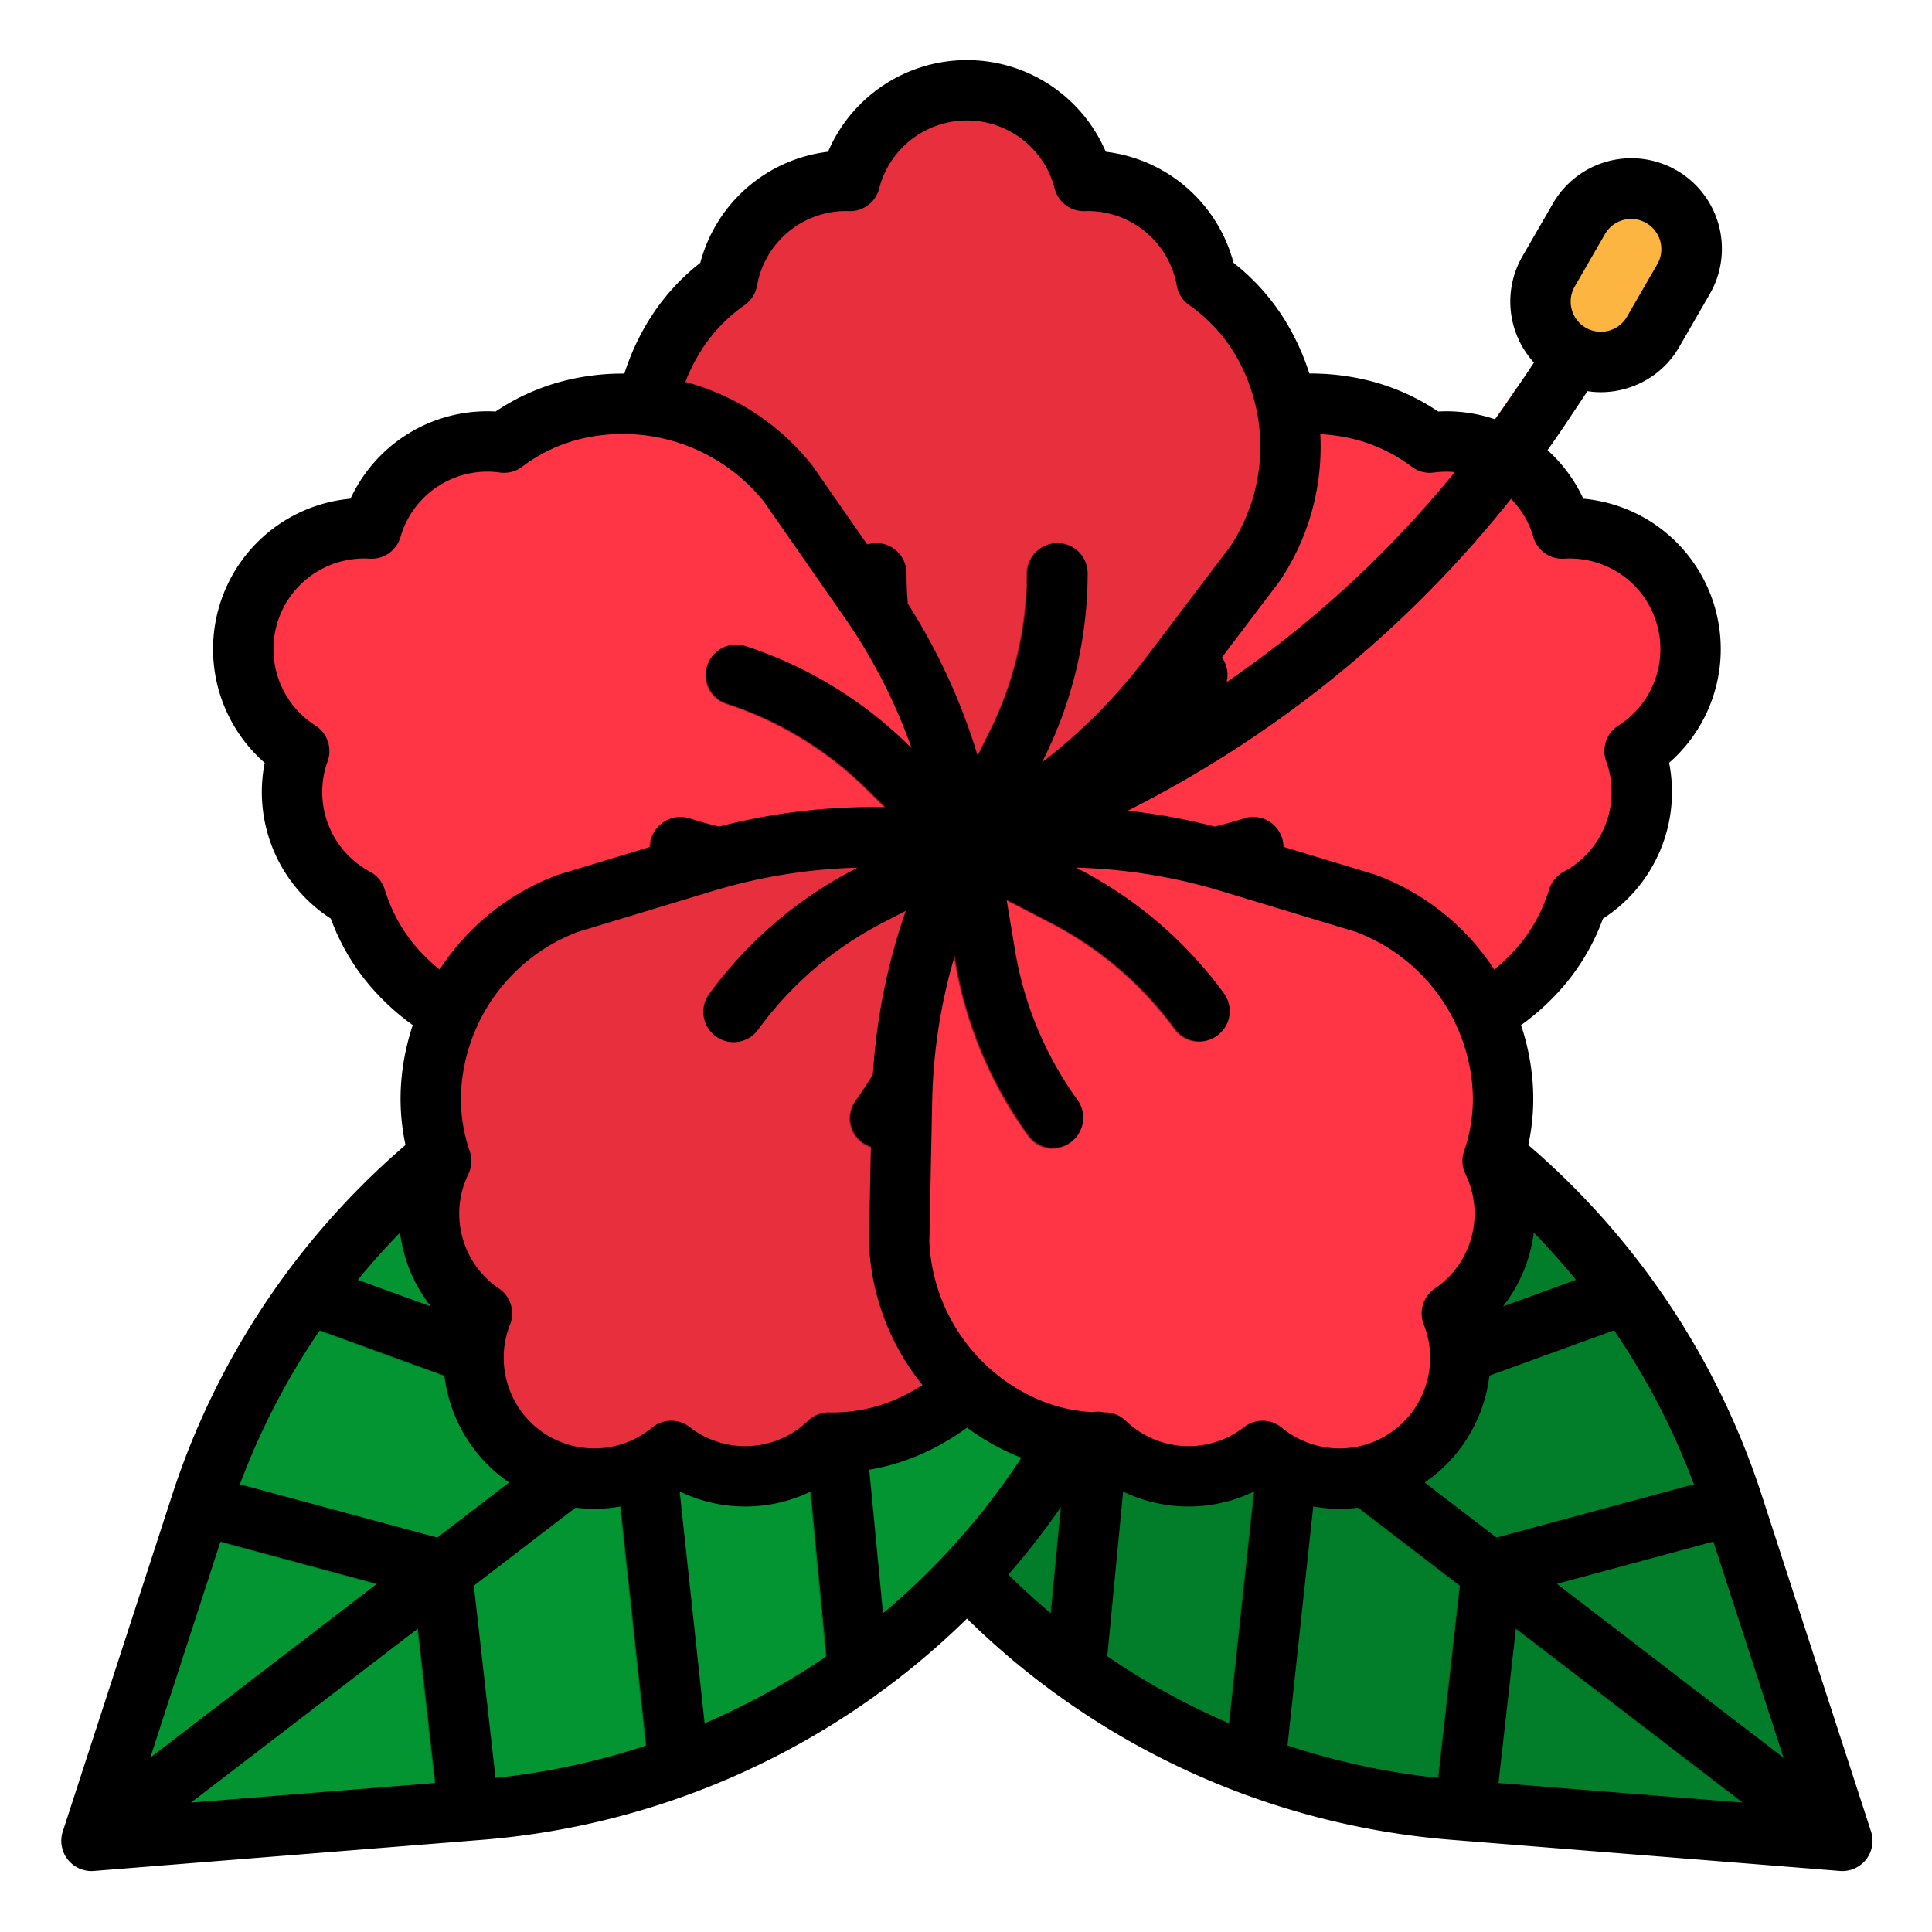 <svg height="512" viewBox="0 0 512 512" width="512" xmlns="http://www.w3.org/2000/svg"><g id="filled_outline" data-name="filled outline"><g fill="#027e2a"><path d="m488 488-28.932-89.021a198.744 198.744 0 0 0 -68.059-96.271l-3.94-3.022a198.743 198.743 0 0 0 -138.354-40.279l-52.715 4.634 9.192 52.118a198.744 198.744 0 0 0 74.771 123.182 198.737 198.737 0 0 0 105.075 40.407z"/><path d="m299.96 368.76-7.61 79.34q-6.345-4.125-12.39-8.76c-.89-.68-1.78-1.37-2.65-2.07l6.72-70.03a8 8 0 0 1 15.93 1.52z"/><path d="m488 488-14.68-1.18-71.84-55.09-5.51 48.9-10.94-.88c-1.67-.13-3.34-.29-5-.47l6.63-58.92-38-29.15-8.56 79.64q-5.31-1.71-10.52-3.71c-1.66-.64-3.32-1.3-4.96-1.99l8.82-82.01a7.673 7.673 0 0 1 .48-1.97 7.9 7.9 0 0 1 -1.4-2.33l-134.46-103.14-2.06-11.66 11.79-1.04 134.93 103.5 82.67-30.06c3.47 4.34 6.76 8.83 9.83 13.45l-77.44 28.15 38.56 29.58 60.09-16.22q1.4 3.75 2.64 7.58l2.48 7.62-49.22 13.28 71.3 54.69z"/></g><path d="m299.96 368.76-7.61 79.34q-6.345-4.125-12.39-8.76c-.89-.68-1.78-1.37-2.65-2.07l6.72-70.03a8 8 0 0 1 15.93 1.52z" fill="#026a23"/><path d="m488 488-14.68-1.18-71.84-55.09-5.51 48.9-10.94-.88c-1.67-.13-3.34-.29-5-.47l6.63-58.92-38-29.15-8.56 79.64q-5.31-1.71-10.52-3.71c-1.66-.64-3.32-1.3-4.96-1.99l8.82-82.01a7.673 7.673 0 0 1 .48-1.97 7.9 7.9 0 0 1 -1.4-2.33l-134.46-103.14-2.06-11.66 11.79-1.04 134.93 103.5 82.67-30.06c3.47 4.34 6.76 8.83 9.83 13.45l-77.44 28.15 38.56 29.58 60.09-16.22q1.4 3.75 2.64 7.58l2.48 7.62-49.22 13.28 71.3 54.69z" fill="#026a23"/><g fill="#029532"><path d="m24 488 28.932-89.021a198.744 198.744 0 0 1 68.059-96.271l3.94-3.022a198.743 198.743 0 0 1 138.354-40.279l52.715 4.634-9.192 52.118a198.744 198.744 0 0 1 -74.771 123.182 198.737 198.737 0 0 1 -105.075 40.407z"/><path d="m234.69 437.27c-.87.7-1.76 1.39-2.65 2.07q-6.045 4.635-12.39 8.76l-7.61-79.34a8 8 0 0 1 15.93-1.52z"/><path d="m179.48 378.84a8.034 8.034 0 0 1 -1.4 2.33 7.673 7.673 0 0 1 .48 1.97l8.82 82.01c-1.64.69-3.3 1.35-4.96 1.99q-5.205 2.01-10.52 3.71l-8.56-79.64-38 29.15 6.63 58.92c-1.66.18-3.33.34-5 .47l-10.94.88-5.51-48.9-71.84 55.09-14.68 1.18 4.37-13.43 71.3-54.69-49.22-13.28 2.48-7.62q1.245-3.825 2.64-7.58l60.09 16.22 38.56-29.58-77.44-28.15c3.07-4.62 6.36-9.11 9.83-13.45l82.67 30.06 134.93-103.5 11.79 1.04-2.06 11.66z"/></g><path d="m234.69 437.27c-.87.7-1.76 1.39-2.65 2.07q-6.045 4.635-12.39 8.76l-7.61-79.34a8 8 0 0 1 15.93-1.52z" fill="#027226"/><path d="m320.87 270.39-6.93 5.31-134.46 103.14a8.034 8.034 0 0 1 -1.4 2.33 7.673 7.673 0 0 1 .48 1.97l8.82 82.01c-1.64.69-3.3 1.35-4.96 1.99q-5.205 2.01-10.52 3.71l-8.56-79.64-38 29.15 6.63 58.92c-1.66.18-3.33.34-5 .47l-10.94.88-5.51-48.9-71.84 55.09-14.68 1.18 4.37-13.43 71.3-54.69-49.22-13.28 2.48-7.62q1.245-3.825 2.64-7.58l60.09 16.22 38.56-29.58-77.44-28.15c3.07-4.62 6.36-9.11 9.83-13.45l82.67 30.06 134.93-103.5 6.93-5.31a8 8 0 0 1 9.73 12.7z" fill="#027226"/><path d="m407.743 256.629a50.486 50.486 0 0 0 10.186-18.4 32 32 0 0 0 15.345-38.1c-.1-.32-.221-.631-.333-.945a32.01 32.01 0 0 0 -19.158-58.962c-.093-.32-.182-.641-.286-.961a32 32 0 0 0 -34.811-21.806 50.509 50.509 0 0 0 -19.053-8.9 55.762 55.762 0 0 0 -56.264 19.773l-21.6 31.012a153.222 153.222 0 0 0 -25.769 64.743 153.214 153.214 0 0 0 58.9 37.225l35.7 12.4a55.761 55.761 0 0 0 57.143-17.079z" fill="#ff3444"/><path d="m300.394 237.623a109.065 109.065 0 0 1 -16.25-1.211l-29.335-4.418a8 8 0 0 1 -4.423-13.61l21.135-20.817a110.231 110.231 0 0 1 43.066-26.167 8 8 0 0 1 4.945 15.217 94.122 94.122 0 0 0 -36.783 22.349l-9.736 9.589 13.513 2.035a94.161 94.161 0 0 0 42.894-3.539 8 8 0 0 1 4.945 15.217 110.223 110.223 0 0 1 -33.971 5.355z" fill="#961b20"/><path d="m333.844 89.824a50.5 50.5 0 0 0 -14.344-15.372 32 32 0 0 0 -31.5-26.369c-.336 0-.669.015-1 .025a32.01 32.01 0 0 0 -62 0c-.333-.01-.666-.025-1-.025a32 32 0 0 0 -31.5 26.369 50.5 50.5 0 0 0 -14.348 15.372 55.764 55.764 0 0 0 1.419 59.62l22.829 30.122a153.217 153.217 0 0 0 53.6 44.517 153.217 153.217 0 0 0 53.605-44.517l22.821-30.122a55.761 55.761 0 0 0 1.418-59.62z" fill="#e82f3e"/><path d="m256 232.083a8 8 0 0 1 -7.155-4.422l-13.267-26.533a110.221 110.221 0 0 1 -11.578-49.045 8 8 0 1 1 16 0 94.145 94.145 0 0 0 9.889 41.89l6.111 12.221 6.112-12.223a94.139 94.139 0 0 0 9.888-41.888 8 8 0 1 1 16 0 110.211 110.211 0 0 1 -11.578 49.044l-13.267 26.534a8 8 0 0 1 -7.155 4.422z" fill="#961b20"/><path d="m152.367 108.56a50.509 50.509 0 0 0 -19.053 8.9 32 32 0 0 0 -34.814 21.802c-.1.32-.193.641-.286.961a32.01 32.01 0 0 0 -19.158 58.962c-.112.314-.23.625-.333.945a32 32 0 0 0 15.345 38.1 50.486 50.486 0 0 0 10.186 18.4 55.761 55.761 0 0 0 57.146 17.07l35.7-12.4a153.214 153.214 0 0 0 58.9-37.217 153.222 153.222 0 0 0 -25.773-64.738l-21.6-31.012a55.762 55.762 0 0 0 -56.26-19.773z" fill="#ff3444"/><path d="m211.606 237.623a110.193 110.193 0 0 1 -33.971-5.355 8 8 0 0 1 4.945-15.217 94.148 94.148 0 0 0 42.894 3.539l13.513-2.035-9.736-9.589a94.136 94.136 0 0 0 -36.783-22.349 8 8 0 0 1 4.945-15.217 110.233 110.233 0 0 1 43.066 26.167l21.135 20.817a8 8 0 0 1 -4.423 13.61l-29.335 4.418a109.2 109.2 0 0 1 -16.25 1.211z" fill="#961b20"/><path d="m114.107 286.945a50.5 50.5 0 0 0 2.573 20.87 32 32 0 0 0 9.981 39.846c.272.2.55.381.826.568a32.01 32.01 0 0 0 50.155 36.441c.264.2.524.412.8.609a32 32 0 0 0 40.981-2.82 50.519 50.519 0 0 0 20.643-4 55.761 55.761 0 0 0 33.9-49.068l-.757-37.783a153.228 153.228 0 0 0 -17.209-67.525 153.214 153.214 0 0 0 -69.534 4.507l-36.166 10.955a55.762 55.762 0 0 0 -36.193 47.4z" fill="#e82f3e"/><path d="m233.09 304.44a8 8 0 0 1 -6.466-12.7 94.171 94.171 0 0 0 16.622-39.7l2.239-13.481-12.128 6.3a94.154 94.154 0 0 0 -32.622 28.076 8 8 0 0 1 -12.944-9.4 110.251 110.251 0 0 1 38.194-32.873l26.329-13.668a8 8 0 0 1 11.578 8.413l-4.863 29.264a110.253 110.253 0 0 1 -19.461 46.483 7.993 7.993 0 0 1 -6.478 3.286z" fill="#961b20"/><path d="m271.938 378.457a50.519 50.519 0 0 0 20.643 4 32 32 0 0 0 40.981 2.82c.272-.2.532-.4.8-.609a32.01 32.01 0 0 0 50.155-36.441c.276-.187.554-.37.826-.568a32 32 0 0 0 9.981-39.846 50.5 50.5 0 0 0 2.573-20.87 55.762 55.762 0 0 0 -36.192-47.4l-36.171-10.953a153.214 153.214 0 0 0 -69.534-4.507 153.228 153.228 0 0 0 -17.2 67.523l-.757 37.783a55.761 55.761 0 0 0 33.895 49.068z" fill="#ff3444"/><path d="m278.911 304.44a7.992 7.992 0 0 1 -6.479-3.3 110.226 110.226 0 0 1 -19.46-46.483l-4.864-29.257a8 8 0 0 1 11.578-8.413l26.329 13.668a110.251 110.251 0 0 1 38.194 32.873 8 8 0 0 1 -12.944 9.4 94.154 94.154 0 0 0 -32.622-28.076l-12.128-6.3 2.24 13.481a94.151 94.151 0 0 0 16.621 39.7 8 8 0 0 1 -6.465 12.7z" fill="#961b20"/><path d="m256 232.085a8 8 0 0 1 -2.529-15.592 288.305 288.305 0 0 0 148.005-113.045l11.209-15.366c2.452-3.676 4.076-1.1 7.753 1.345s8.749 1.3 6.3 4.972l-11.948 17.924a304.392 304.392 0 0 1 -156.26 119.35 8.015 8.015 0 0 1 -2.53.412z" fill="#961b20"/><rect fill="#fbb540" height="48" rx="16" transform="matrix(.866 .5 -.5 .866 93.918 -204.201)" width="32" x="412.003" y="49.152"/><path d="m495.85 485.373-28.932-89.021a206.347 206.347 0 0 0 -61.9-92.915 57.951 57.951 0 0 0 1.088-17.349 63.132 63.132 0 0 0 -3.01-14.425 63.8 63.8 0 0 0 10.926-9.937 58.029 58.029 0 0 0 10.778-18.273 39.926 39.926 0 0 0 17.533-41.3 40.021 40.021 0 0 0 -22.742-69.993 39.833 39.833 0 0 0 -9.483-12.869c1.669-2.353 3.317-4.721 4.919-7.124l5.668-8.5a23.638 23.638 0 0 0 3.507.271 24.137 24.137 0 0 0 6.251-.828 23.84 23.84 0 0 0 14.572-11.183l8-13.856a24 24 0 1 0 -41.568-24l-8 13.856a24 24 0 0 0 3.056 28.173l-4.8 7.194c-1.768 2.652-3.592 5.263-5.446 7.851a39.842 39.842 0 0 0 -15.137-2.09 58.017 58.017 0 0 0 -19.464-8.444 63.739 63.739 0 0 0 -14.681-1.621 63.127 63.127 0 0 0 -6.043-13.435 58.01 58.01 0 0 0 -14.042-15.905 39.923 39.923 0 0 0 -33.86-29.437 40.022 40.022 0 0 0 -73.6 0 39.924 39.924 0 0 0 -33.856 29.437 58.021 58.021 0 0 0 -14.047 15.9 63.7 63.7 0 0 0 -6.072 13.459 63.056 63.056 0 0 0 -14.651 1.6 58.018 58.018 0 0 0 -19.466 8.444 39.926 39.926 0 0 0 -38.459 23.107 40.021 40.021 0 0 0 -22.742 69.993 39.922 39.922 0 0 0 17.533 41.3 58.01 58.01 0 0 0 10.784 18.274 63.744 63.744 0 0 0 10.925 9.935 63.141 63.141 0 0 0 -3.01 14.426 57.951 57.951 0 0 0 1.088 17.349 206.32 206.32 0 0 0 -61.9 92.915l-28.934 89.021a8 8 0 0 0 7.607 10.472c.213 0 .427-.009.64-.025l102.966-8.252a207.005 207.005 0 0 0 128.41-58.624 206.522 206.522 0 0 0 128.38 58.624l102.964 8.252c.215.016.427.025.64.025a8 8 0 0 0 7.608-10.472zm-78.534-409.448 8-13.856a8 8 0 1 1 13.856 8l-8 13.856a8 8 0 0 1 -10.927 2.929 8.008 8.008 0 0 1 -2.929-10.929zm-76.106 386.651 6.815-63.351a39.02 39.02 0 0 0 11.934.313l26.947 20.667-5.742 50.966a190.692 190.692 0 0 1 -39.954-8.595zm-47.757-23.659 4.188-43.634a39.911 39.911 0 0 0 34.758-.048c-.048.24-.089.482-.116.729l-6.534 60.741a190.46 190.46 0 0 1 -32.296-17.788zm-106.72 17.789-6.533-60.742c-.026-.247-.067-.49-.116-.73a39.924 39.924 0 0 0 34.759.048l4.187 43.635a190.5 190.5 0 0 1 -32.297 17.789zm-55.414 14.465-5.742-50.966 26.946-20.667a39.027 39.027 0 0 0 11.935-.313l6.815 63.351a190.706 190.706 0 0 1 -39.954 8.595zm-46.57-118.63 33.03 12.011a39.963 39.963 0 0 0 16.2 27.653c.314.227.632.444.95.661l-19.034 14.6-52.312-14.118a190.45 190.45 0 0 1 21.166-40.807zm29.407-6.332-19.338-7.032c3.549-4.316 7.272-8.5 11.2-12.5a39.943 39.943 0 0 0 8.138 19.532zm1.213 126.307-64.764 5.191 60.151-46.135zm104.431-98.211a7.921 7.921 0 0 0 -5.688 2.237 23.948 23.948 0 0 1 -30.732 2.107c-.128-.094-.251-.191-.376-.288l-.22-.172a8 8 0 0 0 -10 .163 24.006 24.006 0 0 1 -39.283-19.1c.008-.147 0-.294 0-.441a23.92 23.92 0 0 1 1.664-7.789 8 8 0 0 0 -2.941-9.563l-.209-.141c-.139-.1-.28-.188-.411-.283a23.947 23.947 0 0 1 -7.489-29.876 8 8 0 0 0 .369-6.1 42.249 42.249 0 0 1 -2.167-17.563 47.972 47.972 0 0 1 30.783-40.522l35.926-10.883a145.694 145.694 0 0 1 38.273-6.152l-1.073.557a110.23 110.23 0 0 0 -38.194 32.873 8 8 0 1 0 12.945 9.4 94.142 94.142 0 0 1 32.623-28.069l6.453-3.35a162.4 162.4 0 0 0 -8.733 43.5c-1.387 2.3-2.877 4.565-4.453 6.735a7.981 7.981 0 0 0 3.925 12.278l-.5 25.213v.482a63.858 63.858 0 0 0 14.184 37.5 47.774 47.774 0 0 1 -7.3 3.881 41.944 41.944 0 0 1 -17.376 3.366zm26.49-45.162.752-37.531a145.641 145.641 0 0 1 5.972-38.325l.2 1.217a110.22 110.22 0 0 0 19.46 46.483 8 8 0 0 0 12.945-9.4 94.149 94.149 0 0 1 -16.619-39.706l-2.24-13.481 12.128 6.3a94.145 94.145 0 0 1 32.622 28.076 8 8 0 0 0 12.944-9.4 110.221 110.221 0 0 0 -38.198-32.876l-1.094-.568a145.725 145.725 0 0 1 38.294 6.163l35.927 10.883a47.976 47.976 0 0 1 30.782 40.519 42.233 42.233 0 0 1 -2.165 17.559 8 8 0 0 0 .369 6.1 23.946 23.946 0 0 1 -7.483 29.873c-.137.1-.277.191-.416.286l-.21.141a8 8 0 0 0 -2.94 9.563 24.01 24.01 0 0 1 -37.62 27.333 8 8 0 0 0 -10-.163l-.22.172c-.125.1-.248.194-.381.291a23.948 23.948 0 0 1 -30.729-2.11 7.923 7.923 0 0 0 -5.687-2.237c-.039 0-.077 0-.115 0a7.6 7.6 0 0 0 -3.041-.066 41.921 41.921 0 0 1 -14.219-3.3 47.973 47.973 0 0 1 -29.021-41.796zm202.61 64.205-52.315 14.117-19.035-14.6c.318-.218.637-.434.951-.661a39.968 39.968 0 0 0 16.2-27.653l33.027-12.01a190.455 190.455 0 0 1 21.172 40.807zm-50.572-47.14a39.94 39.94 0 0 0 8.136-19.533c3.93 4 7.651 8.186 11.2 12.5zm3.4 85.364 60.152 46.135-64.764-5.191zm70.946 34.249-60.1-46.1 41.482-11.194zm-66.545-324.246c.051.159.1.319.142.479l.07.245a8 8 0 0 0 8.187 5.754 24.009 24.009 0 0 1 14.372 44.221 8 8 0 0 0 -3.242 9.467l.084.232c.058.159.117.318.168.475a23.947 23.947 0 0 1 -11.5 28.572 8 8 0 0 0 -3.885 4.718 42.268 42.268 0 0 1 -8.569 15.484 47.875 47.875 0 0 1 -5.963 5.72 63.859 63.859 0 0 0 -31.269-25.055q-.227-.083-.457-.153l-24.127-7.308a8.006 8.006 0 0 0 -10.473-7.53c-2.549.828-5.16 1.546-7.781 2.155a161.416 161.416 0 0 0 -23.049-4.207 305.187 305.187 0 0 0 101.602-82.644 23.968 23.968 0 0 1 5.69 9.375zm-48.049-25.375a42.252 42.252 0 0 1 16.034 7.489 8 8 0 0 0 5.917 1.534 23.9 23.9 0 0 1 5.554-.108 288.746 288.746 0 0 1 -60.53 55.676 7.976 7.976 0 0 0 -1.235-6.578l15.224-20.094c.1-.128.19-.26.279-.394a63.858 63.858 0 0 0 10.569-38.67 47.666 47.666 0 0 1 8.188 1.145zm-172.824-22.414a42.268 42.268 0 0 1 12.08-12.937 8 8 0 0 0 3.286-5.152 23.948 23.948 0 0 1 23.619-19.769c.154 0 .306.007.457.012l.311.01a7.954 7.954 0 0 0 7.983-6.008 24.01 24.01 0 0 1 46.5 0 7.962 7.962 0 0 0 7.984 6.008l.31-.01c.152 0 .3-.012.457-.012a23.946 23.946 0 0 1 23.617 19.772 8 8 0 0 0 3.287 5.152 42.265 42.265 0 0 1 12.079 12.937 47.974 47.974 0 0 1 -1.087 50.873l-22.669 29.919a145.673 145.673 0 0 1 -27.347 27.472l.541-1.081a110.223 110.223 0 0 0 11.577-49.044 8 8 0 0 0 -16 0 94.139 94.139 0 0 1 -9.888 41.888l-3.252 6.5a162.348 162.348 0 0 0 -18.548-40.395c0-.189 0-.378-.017-.569-.2-2.463-.295-4.962-.295-7.428a8 8 0 0 0 -10.4-7.633l-14.406-20.688c-.092-.133-.188-.262-.288-.389a63.876 63.876 0 0 0 -33.515-22 47.742 47.742 0 0 1 3.624-7.428zm-74.724 157.436a42.239 42.239 0 0 1 -8.569-15.484 8 8 0 0 0 -3.886-4.718 23.947 23.947 0 0 1 -11.5-28.567c.053-.162.112-.321.169-.48l.084-.232a8 8 0 0 0 -3.241-9.467 24.009 24.009 0 0 1 14.368-44.221 7.987 7.987 0 0 0 8.187-5.754l.071-.245c.046-.16.09-.32.14-.474a23.935 23.935 0 0 1 26.1-16.355 8 8 0 0 0 5.917-1.534 42.252 42.252 0 0 1 16.028-7.491 47.97 47.97 0 0 1 48.048 16.754l21.452 30.807a145.656 145.656 0 0 1 17.679 34.5l-.862-.849a110.209 110.209 0 0 0 -43.066-26.167 8 8 0 1 0 -4.944 15.216 94.144 94.144 0 0 1 36.782 22.349l5.18 5.1a162.387 162.387 0 0 0 -44.1 5.147c-.046-.012-.09-.029-.137-.04-2.554-.6-5.116-1.311-7.613-2.123a8 8 0 0 0 -10.473 7.53l-24.127 7.308q-.231.071-.458.153a63.864 63.864 0 0 0 -31.261 25.056 47.725 47.725 0 0 1 -5.968-5.719zm-52.101 157.308 41.483 11.194-60.1 46.1zm175.579 19.006-3.651-38.046a58.08 58.08 0 0 0 13.075-3.825 63.643 63.643 0 0 0 12.823-7.323 63.106 63.106 0 0 0 12.792 7.323c.54.229 1.086.437 1.631.649a189.44 189.44 0 0 1 -36.67 41.222zm33.214-10.245a205.42 205.42 0 0 0 13.952-17.932l-2.7 28.172q-5.829-4.895-11.252-10.24z"/></g></svg>